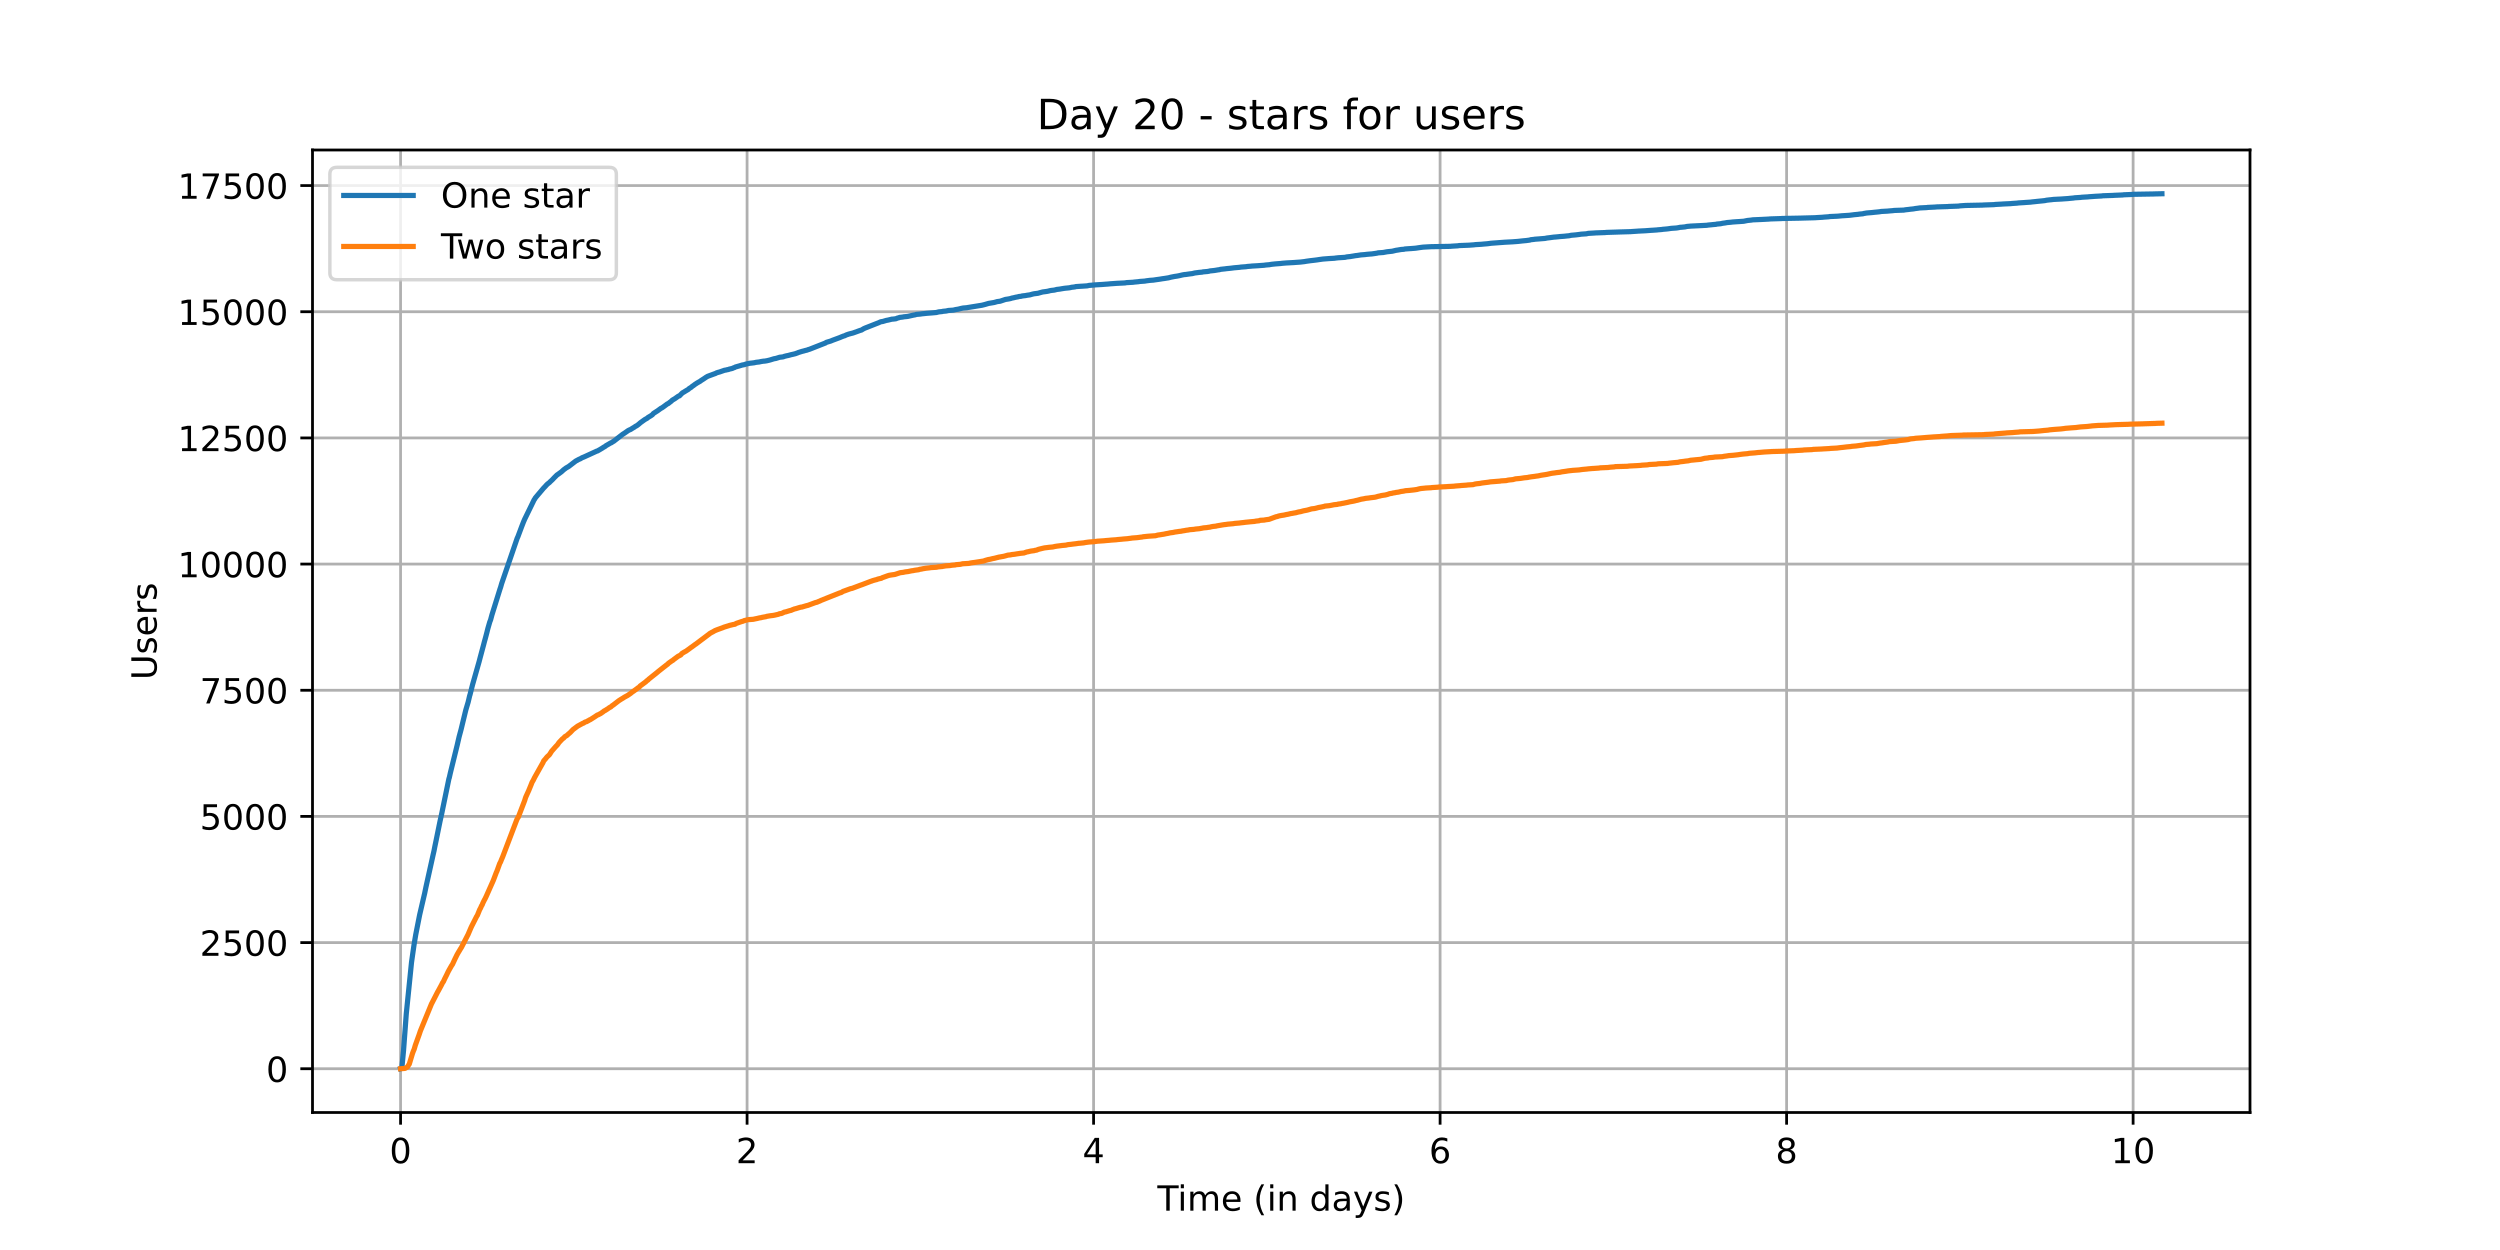 <?xml version="1.0" encoding="utf-8" standalone="no"?>
<!DOCTYPE svg PUBLIC "-//W3C//DTD SVG 1.1//EN"
  "http://www.w3.org/Graphics/SVG/1.1/DTD/svg11.dtd">
<!-- Created with matplotlib (https://matplotlib.org/) -->
<svg height="360pt" version="1.1" viewBox="0 0 720 360" width="720pt" xmlns="http://www.w3.org/2000/svg" xmlns:xlink="http://www.w3.org/1999/xlink">
 <defs>
  <style type="text/css">*{stroke-linecap:butt;stroke-linejoin:round;}</style>
 </defs>
 <g id="figure_1">
  <g id="patch_1">
   <path d="M 0 360 
L 720 360 
L 720 0 
L 0 0 
z
" style="fill:#ffffff;"/>
  </g>
  <g id="axes_1">
   <g id="patch_2">
    <path d="M 90 320.4 
L 648 320.4 
L 648 43.2 
L 90 43.2 
z
" style="fill:#ffffff;"/>
   </g>
   <g id="matplotlib.axis_1">
    <g id="xtick_1">
     <g id="line2d_1">
      <path clip-path="url(#p296a6d5526)" d="M 115.364 320.4 
L 115.364 43.2 
" style="fill:none;stroke:#b0b0b0;stroke-linecap:square;stroke-width:0.8;"/>
     </g>
     <g id="line2d_2">
      <defs>
       <path d="M 0 0 
L 0 3.5 
" id="m3cd5749493" style="stroke:#000000;stroke-width:0.8;"/>
      </defs>
      <g>
       <use style="stroke:#000000;stroke-width:0.8;" x="115.364" xlink:href="#m3cd5749493" y="320.4"/>
      </g>
     </g>
     <g id="text_1">
      <!-- 0 -->
      <g transform="translate(112.182 334.998)scale(0.1 -0.1)">
       <defs>
        <path d="M 31.781 66.406 
Q 24.172 66.406 20.328 58.906 
Q 16.5 51.422 16.5 36.375 
Q 16.5 21.391 20.328 13.891 
Q 24.172 6.391 31.781 6.391 
Q 39.453 6.391 43.281 13.891 
Q 47.125 21.391 47.125 36.375 
Q 47.125 51.422 43.281 58.906 
Q 39.453 66.406 31.781 66.406 
z
M 31.781 74.219 
Q 44.047 74.219 50.516 64.516 
Q 56.984 54.828 56.984 36.375 
Q 56.984 17.969 50.516 8.266 
Q 44.047 -1.422 31.781 -1.422 
Q 19.531 -1.422 13.062 8.266 
Q 6.594 17.969 6.594 36.375 
Q 6.594 54.828 13.062 64.516 
Q 19.531 74.219 31.781 74.219 
z
" id="DejaVuSans-48"/>
       </defs>
       <use xlink:href="#DejaVuSans-48"/>
      </g>
     </g>
    </g>
    <g id="xtick_2">
     <g id="line2d_3">
      <path clip-path="url(#p296a6d5526)" d="M 215.158 320.4 
L 215.158 43.2 
" style="fill:none;stroke:#b0b0b0;stroke-linecap:square;stroke-width:0.8;"/>
     </g>
     <g id="line2d_4">
      <g>
       <use style="stroke:#000000;stroke-width:0.8;" x="215.158" xlink:href="#m3cd5749493" y="320.4"/>
      </g>
     </g>
     <g id="text_2">
      <!-- 2 -->
      <g transform="translate(211.977 334.998)scale(0.1 -0.1)">
       <defs>
        <path d="M 19.188 8.297 
L 53.609 8.297 
L 53.609 0 
L 7.328 0 
L 7.328 8.297 
Q 12.938 14.109 22.625 23.891 
Q 32.328 33.688 34.812 36.531 
Q 39.547 41.844 41.422 45.531 
Q 43.312 49.219 43.312 52.781 
Q 43.312 58.594 39.234 62.25 
Q 35.156 65.922 28.609 65.922 
Q 23.969 65.922 18.812 64.312 
Q 13.672 62.703 7.812 59.422 
L 7.812 69.391 
Q 13.766 71.781 18.938 73 
Q 24.125 74.219 28.422 74.219 
Q 39.75 74.219 46.484 68.547 
Q 53.219 62.891 53.219 53.422 
Q 53.219 48.922 51.531 44.891 
Q 49.859 40.875 45.406 35.406 
Q 44.188 33.984 37.641 27.219 
Q 31.109 20.453 19.188 8.297 
z
" id="DejaVuSans-50"/>
       </defs>
       <use xlink:href="#DejaVuSans-50"/>
      </g>
     </g>
    </g>
    <g id="xtick_3">
     <g id="line2d_5">
      <path clip-path="url(#p296a6d5526)" d="M 314.952 320.4 
L 314.952 43.2 
" style="fill:none;stroke:#b0b0b0;stroke-linecap:square;stroke-width:0.8;"/>
     </g>
     <g id="line2d_6">
      <g>
       <use style="stroke:#000000;stroke-width:0.8;" x="314.952" xlink:href="#m3cd5749493" y="320.4"/>
      </g>
     </g>
     <g id="text_3">
      <!-- 4 -->
      <g transform="translate(311.771 334.998)scale(0.1 -0.1)">
       <defs>
        <path d="M 37.797 64.312 
L 12.891 25.391 
L 37.797 25.391 
z
M 35.203 72.906 
L 47.609 72.906 
L 47.609 25.391 
L 58.016 25.391 
L 58.016 17.188 
L 47.609 17.188 
L 47.609 0 
L 37.797 0 
L 37.797 17.188 
L 4.891 17.188 
L 4.891 26.703 
z
" id="DejaVuSans-52"/>
       </defs>
       <use xlink:href="#DejaVuSans-52"/>
      </g>
     </g>
    </g>
    <g id="xtick_4">
     <g id="line2d_7">
      <path clip-path="url(#p296a6d5526)" d="M 414.747 320.4 
L 414.747 43.2 
" style="fill:none;stroke:#b0b0b0;stroke-linecap:square;stroke-width:0.8;"/>
     </g>
     <g id="line2d_8">
      <g>
       <use style="stroke:#000000;stroke-width:0.8;" x="414.747" xlink:href="#m3cd5749493" y="320.4"/>
      </g>
     </g>
     <g id="text_4">
      <!-- 6 -->
      <g transform="translate(411.566 334.998)scale(0.1 -0.1)">
       <defs>
        <path d="M 33.016 40.375 
Q 26.375 40.375 22.484 35.828 
Q 18.609 31.297 18.609 23.391 
Q 18.609 15.531 22.484 10.953 
Q 26.375 6.391 33.016 6.391 
Q 39.656 6.391 43.531 10.953 
Q 47.406 15.531 47.406 23.391 
Q 47.406 31.297 43.531 35.828 
Q 39.656 40.375 33.016 40.375 
z
M 52.594 71.297 
L 52.594 62.312 
Q 48.875 64.062 45.094 64.984 
Q 41.312 65.922 37.594 65.922 
Q 27.828 65.922 22.672 59.328 
Q 17.531 52.734 16.797 39.406 
Q 19.672 43.656 24.016 45.922 
Q 28.375 48.188 33.594 48.188 
Q 44.578 48.188 50.953 41.516 
Q 57.328 34.859 57.328 23.391 
Q 57.328 12.156 50.688 5.359 
Q 44.047 -1.422 33.016 -1.422 
Q 20.359 -1.422 13.672 8.266 
Q 6.984 17.969 6.984 36.375 
Q 6.984 53.656 15.188 63.938 
Q 23.391 74.219 37.203 74.219 
Q 40.922 74.219 44.703 73.484 
Q 48.484 72.75 52.594 71.297 
z
" id="DejaVuSans-54"/>
       </defs>
       <use xlink:href="#DejaVuSans-54"/>
      </g>
     </g>
    </g>
    <g id="xtick_5">
     <g id="line2d_9">
      <path clip-path="url(#p296a6d5526)" d="M 514.541 320.4 
L 514.541 43.2 
" style="fill:none;stroke:#b0b0b0;stroke-linecap:square;stroke-width:0.8;"/>
     </g>
     <g id="line2d_10">
      <g>
       <use style="stroke:#000000;stroke-width:0.8;" x="514.541" xlink:href="#m3cd5749493" y="320.4"/>
      </g>
     </g>
     <g id="text_5">
      <!-- 8 -->
      <g transform="translate(511.36 334.998)scale(0.1 -0.1)">
       <defs>
        <path d="M 31.781 34.625 
Q 24.75 34.625 20.719 30.859 
Q 16.703 27.094 16.703 20.516 
Q 16.703 13.922 20.719 10.156 
Q 24.75 6.391 31.781 6.391 
Q 38.812 6.391 42.859 10.172 
Q 46.922 13.969 46.922 20.516 
Q 46.922 27.094 42.891 30.859 
Q 38.875 34.625 31.781 34.625 
z
M 21.922 38.812 
Q 15.578 40.375 12.031 44.719 
Q 8.5 49.078 8.5 55.328 
Q 8.5 64.062 14.719 69.141 
Q 20.953 74.219 31.781 74.219 
Q 42.672 74.219 48.875 69.141 
Q 55.078 64.062 55.078 55.328 
Q 55.078 49.078 51.531 44.719 
Q 48 40.375 41.703 38.812 
Q 48.828 37.156 52.797 32.312 
Q 56.781 27.484 56.781 20.516 
Q 56.781 9.906 50.312 4.234 
Q 43.844 -1.422 31.781 -1.422 
Q 19.734 -1.422 13.25 4.234 
Q 6.781 9.906 6.781 20.516 
Q 6.781 27.484 10.781 32.312 
Q 14.797 37.156 21.922 38.812 
z
M 18.312 54.391 
Q 18.312 48.734 21.844 45.562 
Q 25.391 42.391 31.781 42.391 
Q 38.141 42.391 41.719 45.562 
Q 45.312 48.734 45.312 54.391 
Q 45.312 60.062 41.719 63.234 
Q 38.141 66.406 31.781 66.406 
Q 25.391 66.406 21.844 63.234 
Q 18.312 60.062 18.312 54.391 
z
" id="DejaVuSans-56"/>
       </defs>
       <use xlink:href="#DejaVuSans-56"/>
      </g>
     </g>
    </g>
    <g id="xtick_6">
     <g id="line2d_11">
      <path clip-path="url(#p296a6d5526)" d="M 614.336 320.4 
L 614.336 43.2 
" style="fill:none;stroke:#b0b0b0;stroke-linecap:square;stroke-width:0.8;"/>
     </g>
     <g id="line2d_12">
      <g>
       <use style="stroke:#000000;stroke-width:0.8;" x="614.336" xlink:href="#m3cd5749493" y="320.4"/>
      </g>
     </g>
     <g id="text_6">
      <!-- 10 -->
      <g transform="translate(607.973 334.998)scale(0.1 -0.1)">
       <defs>
        <path d="M 12.406 8.297 
L 28.516 8.297 
L 28.516 63.922 
L 10.984 60.406 
L 10.984 69.391 
L 28.422 72.906 
L 38.281 72.906 
L 38.281 8.297 
L 54.391 8.297 
L 54.391 0 
L 12.406 0 
z
" id="DejaVuSans-49"/>
       </defs>
       <use xlink:href="#DejaVuSans-49"/>
       <use x="63.623" xlink:href="#DejaVuSans-48"/>
      </g>
     </g>
    </g>
    <g id="text_7">
     <!-- Time (in days) -->
     <g transform="translate(333.327 348.677)scale(0.1 -0.1)">
      <defs>
       <path d="M -0.297 72.906 
L 61.375 72.906 
L 61.375 64.594 
L 35.5 64.594 
L 35.5 0 
L 25.594 0 
L 25.594 64.594 
L -0.297 64.594 
z
" id="DejaVuSans-84"/>
       <path d="M 9.422 54.688 
L 18.406 54.688 
L 18.406 0 
L 9.422 0 
z
M 9.422 75.984 
L 18.406 75.984 
L 18.406 64.594 
L 9.422 64.594 
z
" id="DejaVuSans-105"/>
       <path d="M 52 44.188 
Q 55.375 50.25 60.062 53.125 
Q 64.75 56 71.094 56 
Q 79.641 56 84.281 50.016 
Q 88.922 44.047 88.922 33.016 
L 88.922 0 
L 79.891 0 
L 79.891 32.719 
Q 79.891 40.578 77.094 44.375 
Q 74.312 48.188 68.609 48.188 
Q 61.625 48.188 57.562 43.547 
Q 53.516 38.922 53.516 30.906 
L 53.516 0 
L 44.484 0 
L 44.484 32.719 
Q 44.484 40.625 41.703 44.406 
Q 38.922 48.188 33.109 48.188 
Q 26.219 48.188 22.156 43.531 
Q 18.109 38.875 18.109 30.906 
L 18.109 0 
L 9.078 0 
L 9.078 54.688 
L 18.109 54.688 
L 18.109 46.188 
Q 21.188 51.219 25.484 53.609 
Q 29.781 56 35.688 56 
Q 41.656 56 45.828 52.969 
Q 50 49.953 52 44.188 
z
" id="DejaVuSans-109"/>
       <path d="M 56.203 29.594 
L 56.203 25.203 
L 14.891 25.203 
Q 15.484 15.922 20.484 11.062 
Q 25.484 6.203 34.422 6.203 
Q 39.594 6.203 44.453 7.469 
Q 49.312 8.734 54.109 11.281 
L 54.109 2.781 
Q 49.266 0.734 44.188 -0.344 
Q 39.109 -1.422 33.891 -1.422 
Q 20.797 -1.422 13.156 6.188 
Q 5.516 13.812 5.516 26.812 
Q 5.516 40.234 12.766 48.109 
Q 20.016 56 32.328 56 
Q 43.359 56 49.781 48.891 
Q 56.203 41.797 56.203 29.594 
z
M 47.219 32.234 
Q 47.125 39.594 43.094 43.984 
Q 39.062 48.391 32.422 48.391 
Q 24.906 48.391 20.391 44.141 
Q 15.875 39.891 15.188 32.172 
z
" id="DejaVuSans-101"/>
       <path id="DejaVuSans-32"/>
       <path d="M 31 75.875 
Q 24.469 64.656 21.281 53.656 
Q 18.109 42.672 18.109 31.391 
Q 18.109 20.125 21.312 9.062 
Q 24.516 -2 31 -13.188 
L 23.188 -13.188 
Q 15.875 -1.703 12.234 9.375 
Q 8.594 20.453 8.594 31.391 
Q 8.594 42.281 12.203 53.312 
Q 15.828 64.359 23.188 75.875 
z
" id="DejaVuSans-40"/>
       <path d="M 54.891 33.016 
L 54.891 0 
L 45.906 0 
L 45.906 32.719 
Q 45.906 40.484 42.875 44.328 
Q 39.844 48.188 33.797 48.188 
Q 26.516 48.188 22.312 43.547 
Q 18.109 38.922 18.109 30.906 
L 18.109 0 
L 9.078 0 
L 9.078 54.688 
L 18.109 54.688 
L 18.109 46.188 
Q 21.344 51.125 25.703 53.562 
Q 30.078 56 35.797 56 
Q 45.219 56 50.047 50.172 
Q 54.891 44.344 54.891 33.016 
z
" id="DejaVuSans-110"/>
       <path d="M 45.406 46.391 
L 45.406 75.984 
L 54.391 75.984 
L 54.391 0 
L 45.406 0 
L 45.406 8.203 
Q 42.578 3.328 38.25 0.953 
Q 33.938 -1.422 27.875 -1.422 
Q 17.969 -1.422 11.734 6.484 
Q 5.516 14.406 5.516 27.297 
Q 5.516 40.188 11.734 48.094 
Q 17.969 56 27.875 56 
Q 33.938 56 38.25 53.625 
Q 42.578 51.266 45.406 46.391 
z
M 14.797 27.297 
Q 14.797 17.391 18.875 11.75 
Q 22.953 6.109 30.078 6.109 
Q 37.203 6.109 41.297 11.75 
Q 45.406 17.391 45.406 27.297 
Q 45.406 37.203 41.297 42.844 
Q 37.203 48.484 30.078 48.484 
Q 22.953 48.484 18.875 42.844 
Q 14.797 37.203 14.797 27.297 
z
" id="DejaVuSans-100"/>
       <path d="M 34.281 27.484 
Q 23.391 27.484 19.188 25 
Q 14.984 22.516 14.984 16.5 
Q 14.984 11.719 18.141 8.906 
Q 21.297 6.109 26.703 6.109 
Q 34.188 6.109 38.703 11.406 
Q 43.219 16.703 43.219 25.484 
L 43.219 27.484 
z
M 52.203 31.203 
L 52.203 0 
L 43.219 0 
L 43.219 8.297 
Q 40.141 3.328 35.547 0.953 
Q 30.953 -1.422 24.312 -1.422 
Q 15.922 -1.422 10.953 3.297 
Q 6 8.016 6 15.922 
Q 6 25.141 12.172 29.828 
Q 18.359 34.516 30.609 34.516 
L 43.219 34.516 
L 43.219 35.406 
Q 43.219 41.609 39.141 45 
Q 35.062 48.391 27.688 48.391 
Q 23 48.391 18.547 47.266 
Q 14.109 46.141 10.016 43.891 
L 10.016 52.203 
Q 14.938 54.109 19.578 55.047 
Q 24.219 56 28.609 56 
Q 40.484 56 46.344 49.844 
Q 52.203 43.703 52.203 31.203 
z
" id="DejaVuSans-97"/>
       <path d="M 32.172 -5.078 
Q 28.375 -14.844 24.75 -17.812 
Q 21.141 -20.797 15.094 -20.797 
L 7.906 -20.797 
L 7.906 -13.281 
L 13.188 -13.281 
Q 16.891 -13.281 18.938 -11.516 
Q 21 -9.766 23.484 -3.219 
L 25.094 0.875 
L 2.984 54.688 
L 12.5 54.688 
L 29.594 11.922 
L 46.688 54.688 
L 56.203 54.688 
z
" id="DejaVuSans-121"/>
       <path d="M 44.281 53.078 
L 44.281 44.578 
Q 40.484 46.531 36.375 47.5 
Q 32.281 48.484 27.875 48.484 
Q 21.188 48.484 17.844 46.438 
Q 14.5 44.391 14.5 40.281 
Q 14.5 37.156 16.891 35.375 
Q 19.281 33.594 26.516 31.984 
L 29.594 31.297 
Q 39.156 29.25 43.188 25.516 
Q 47.219 21.781 47.219 15.094 
Q 47.219 7.469 41.188 3.016 
Q 35.156 -1.422 24.609 -1.422 
Q 20.219 -1.422 15.453 -0.562 
Q 10.688 0.297 5.422 2 
L 5.422 11.281 
Q 10.406 8.688 15.234 7.391 
Q 20.062 6.109 24.812 6.109 
Q 31.156 6.109 34.562 8.281 
Q 37.984 10.453 37.984 14.406 
Q 37.984 18.062 35.516 20.016 
Q 33.062 21.969 24.703 23.781 
L 21.578 24.516 
Q 13.234 26.266 9.516 29.906 
Q 5.812 33.547 5.812 39.891 
Q 5.812 47.609 11.281 51.797 
Q 16.75 56 26.812 56 
Q 31.781 56 36.172 55.266 
Q 40.578 54.547 44.281 53.078 
z
" id="DejaVuSans-115"/>
       <path d="M 8.016 75.875 
L 15.828 75.875 
Q 23.141 64.359 26.781 53.312 
Q 30.422 42.281 30.422 31.391 
Q 30.422 20.453 26.781 9.375 
Q 23.141 -1.703 15.828 -13.188 
L 8.016 -13.188 
Q 14.5 -2 17.703 9.062 
Q 20.906 20.125 20.906 31.391 
Q 20.906 42.672 17.703 53.656 
Q 14.5 64.656 8.016 75.875 
z
" id="DejaVuSans-41"/>
      </defs>
      <use xlink:href="#DejaVuSans-84"/>
      <use x="57.959" xlink:href="#DejaVuSans-105"/>
      <use x="85.742" xlink:href="#DejaVuSans-109"/>
      <use x="183.154" xlink:href="#DejaVuSans-101"/>
      <use x="244.678" xlink:href="#DejaVuSans-32"/>
      <use x="276.465" xlink:href="#DejaVuSans-40"/>
      <use x="315.479" xlink:href="#DejaVuSans-105"/>
      <use x="343.262" xlink:href="#DejaVuSans-110"/>
      <use x="406.641" xlink:href="#DejaVuSans-32"/>
      <use x="438.428" xlink:href="#DejaVuSans-100"/>
      <use x="501.904" xlink:href="#DejaVuSans-97"/>
      <use x="563.184" xlink:href="#DejaVuSans-121"/>
      <use x="622.363" xlink:href="#DejaVuSans-115"/>
      <use x="674.463" xlink:href="#DejaVuSans-41"/>
     </g>
    </g>
   </g>
   <g id="matplotlib.axis_2">
    <g id="ytick_1">
     <g id="line2d_13">
      <path clip-path="url(#p296a6d5526)" d="M 90 307.8 
L 648 307.8 
" style="fill:none;stroke:#b0b0b0;stroke-linecap:square;stroke-width:0.8;"/>
     </g>
     <g id="line2d_14">
      <defs>
       <path d="M 0 0 
L -3.5 0 
" id="mabf9382754" style="stroke:#000000;stroke-width:0.8;"/>
      </defs>
      <g>
       <use style="stroke:#000000;stroke-width:0.8;" x="90" xlink:href="#mabf9382754" y="307.8"/>
      </g>
     </g>
     <g id="text_8">
      <!-- 0 -->
      <g transform="translate(76.638 311.599)scale(0.1 -0.1)">
       <use xlink:href="#DejaVuSans-48"/>
      </g>
     </g>
    </g>
    <g id="ytick_2">
     <g id="line2d_15">
      <path clip-path="url(#p296a6d5526)" d="M 90 271.464 
L 648 271.464 
" style="fill:none;stroke:#b0b0b0;stroke-linecap:square;stroke-width:0.8;"/>
     </g>
     <g id="line2d_16">
      <g>
       <use style="stroke:#000000;stroke-width:0.8;" x="90" xlink:href="#mabf9382754" y="271.464"/>
      </g>
     </g>
     <g id="text_9">
      <!-- 2500 -->
      <g transform="translate(57.55 275.263)scale(0.1 -0.1)">
       <defs>
        <path d="M 10.797 72.906 
L 49.516 72.906 
L 49.516 64.594 
L 19.828 64.594 
L 19.828 46.734 
Q 21.969 47.469 24.109 47.828 
Q 26.266 48.188 28.422 48.188 
Q 40.625 48.188 47.75 41.5 
Q 54.891 34.812 54.891 23.391 
Q 54.891 11.625 47.562 5.094 
Q 40.234 -1.422 26.906 -1.422 
Q 22.312 -1.422 17.547 -0.641 
Q 12.797 0.141 7.719 1.703 
L 7.719 11.625 
Q 12.109 9.234 16.797 8.062 
Q 21.484 6.891 26.703 6.891 
Q 35.156 6.891 40.078 11.328 
Q 45.016 15.766 45.016 23.391 
Q 45.016 31 40.078 35.438 
Q 35.156 39.891 26.703 39.891 
Q 22.75 39.891 18.812 39.016 
Q 14.891 38.141 10.797 36.281 
z
" id="DejaVuSans-53"/>
       </defs>
       <use xlink:href="#DejaVuSans-50"/>
       <use x="63.623" xlink:href="#DejaVuSans-53"/>
       <use x="127.246" xlink:href="#DejaVuSans-48"/>
       <use x="190.869" xlink:href="#DejaVuSans-48"/>
      </g>
     </g>
    </g>
    <g id="ytick_3">
     <g id="line2d_17">
      <path clip-path="url(#p296a6d5526)" d="M 90 235.127 
L 648 235.127 
" style="fill:none;stroke:#b0b0b0;stroke-linecap:square;stroke-width:0.8;"/>
     </g>
     <g id="line2d_18">
      <g>
       <use style="stroke:#000000;stroke-width:0.8;" x="90" xlink:href="#mabf9382754" y="235.127"/>
      </g>
     </g>
     <g id="text_10">
      <!-- 5000 -->
      <g transform="translate(57.55 238.926)scale(0.1 -0.1)">
       <use xlink:href="#DejaVuSans-53"/>
       <use x="63.623" xlink:href="#DejaVuSans-48"/>
       <use x="127.246" xlink:href="#DejaVuSans-48"/>
       <use x="190.869" xlink:href="#DejaVuSans-48"/>
      </g>
     </g>
    </g>
    <g id="ytick_4">
     <g id="line2d_19">
      <path clip-path="url(#p296a6d5526)" d="M 90 198.791 
L 648 198.791 
" style="fill:none;stroke:#b0b0b0;stroke-linecap:square;stroke-width:0.8;"/>
     </g>
     <g id="line2d_20">
      <g>
       <use style="stroke:#000000;stroke-width:0.8;" x="90" xlink:href="#mabf9382754" y="198.791"/>
      </g>
     </g>
     <g id="text_11">
      <!-- 7500 -->
      <g transform="translate(57.55 202.59)scale(0.1 -0.1)">
       <defs>
        <path d="M 8.203 72.906 
L 55.078 72.906 
L 55.078 68.703 
L 28.609 0 
L 18.312 0 
L 43.219 64.594 
L 8.203 64.594 
z
" id="DejaVuSans-55"/>
       </defs>
       <use xlink:href="#DejaVuSans-55"/>
       <use x="63.623" xlink:href="#DejaVuSans-53"/>
       <use x="127.246" xlink:href="#DejaVuSans-48"/>
       <use x="190.869" xlink:href="#DejaVuSans-48"/>
      </g>
     </g>
    </g>
    <g id="ytick_5">
     <g id="line2d_21">
      <path clip-path="url(#p296a6d5526)" d="M 90 162.455 
L 648 162.455 
" style="fill:none;stroke:#b0b0b0;stroke-linecap:square;stroke-width:0.8;"/>
     </g>
     <g id="line2d_22">
      <g>
       <use style="stroke:#000000;stroke-width:0.8;" x="90" xlink:href="#mabf9382754" y="162.455"/>
      </g>
     </g>
     <g id="text_12">
      <!-- 10000 -->
      <g transform="translate(51.188 166.254)scale(0.1 -0.1)">
       <use xlink:href="#DejaVuSans-49"/>
       <use x="63.623" xlink:href="#DejaVuSans-48"/>
       <use x="127.246" xlink:href="#DejaVuSans-48"/>
       <use x="190.869" xlink:href="#DejaVuSans-48"/>
       <use x="254.492" xlink:href="#DejaVuSans-48"/>
      </g>
     </g>
    </g>
    <g id="ytick_6">
     <g id="line2d_23">
      <path clip-path="url(#p296a6d5526)" d="M 90 126.118 
L 648 126.118 
" style="fill:none;stroke:#b0b0b0;stroke-linecap:square;stroke-width:0.8;"/>
     </g>
     <g id="line2d_24">
      <g>
       <use style="stroke:#000000;stroke-width:0.8;" x="90" xlink:href="#mabf9382754" y="126.118"/>
      </g>
     </g>
     <g id="text_13">
      <!-- 12500 -->
      <g transform="translate(51.188 129.917)scale(0.1 -0.1)">
       <use xlink:href="#DejaVuSans-49"/>
       <use x="63.623" xlink:href="#DejaVuSans-50"/>
       <use x="127.246" xlink:href="#DejaVuSans-53"/>
       <use x="190.869" xlink:href="#DejaVuSans-48"/>
       <use x="254.492" xlink:href="#DejaVuSans-48"/>
      </g>
     </g>
    </g>
    <g id="ytick_7">
     <g id="line2d_25">
      <path clip-path="url(#p296a6d5526)" d="M 90 89.782 
L 648 89.782 
" style="fill:none;stroke:#b0b0b0;stroke-linecap:square;stroke-width:0.8;"/>
     </g>
     <g id="line2d_26">
      <g>
       <use style="stroke:#000000;stroke-width:0.8;" x="90" xlink:href="#mabf9382754" y="89.782"/>
      </g>
     </g>
     <g id="text_14">
      <!-- 15000 -->
      <g transform="translate(51.188 93.581)scale(0.1 -0.1)">
       <use xlink:href="#DejaVuSans-49"/>
       <use x="63.623" xlink:href="#DejaVuSans-53"/>
       <use x="127.246" xlink:href="#DejaVuSans-48"/>
       <use x="190.869" xlink:href="#DejaVuSans-48"/>
       <use x="254.492" xlink:href="#DejaVuSans-48"/>
      </g>
     </g>
    </g>
    <g id="ytick_8">
     <g id="line2d_27">
      <path clip-path="url(#p296a6d5526)" d="M 90 53.445 
L 648 53.445 
" style="fill:none;stroke:#b0b0b0;stroke-linecap:square;stroke-width:0.8;"/>
     </g>
     <g id="line2d_28">
      <g>
       <use style="stroke:#000000;stroke-width:0.8;" x="90" xlink:href="#mabf9382754" y="53.445"/>
      </g>
     </g>
     <g id="text_15">
      <!-- 17500 -->
      <g transform="translate(51.188 57.245)scale(0.1 -0.1)">
       <use xlink:href="#DejaVuSans-49"/>
       <use x="63.623" xlink:href="#DejaVuSans-55"/>
       <use x="127.246" xlink:href="#DejaVuSans-53"/>
       <use x="190.869" xlink:href="#DejaVuSans-48"/>
       <use x="254.492" xlink:href="#DejaVuSans-48"/>
      </g>
     </g>
    </g>
    <g id="text_16">
     <!-- Users -->
     <g transform="translate(45.108 195.801)rotate(-90)scale(0.1 -0.1)">
      <defs>
       <path d="M 8.688 72.906 
L 18.609 72.906 
L 18.609 28.609 
Q 18.609 16.891 22.844 11.734 
Q 27.094 6.594 36.625 6.594 
Q 46.094 6.594 50.344 11.734 
Q 54.594 16.891 54.594 28.609 
L 54.594 72.906 
L 64.5 72.906 
L 64.5 27.391 
Q 64.5 13.141 57.438 5.859 
Q 50.391 -1.422 36.625 -1.422 
Q 22.797 -1.422 15.734 5.859 
Q 8.688 13.141 8.688 27.391 
z
" id="DejaVuSans-85"/>
       <path d="M 41.109 46.297 
Q 39.594 47.172 37.812 47.578 
Q 36.031 48 33.891 48 
Q 26.266 48 22.188 43.047 
Q 18.109 38.094 18.109 28.812 
L 18.109 0 
L 9.078 0 
L 9.078 54.688 
L 18.109 54.688 
L 18.109 46.188 
Q 20.953 51.172 25.484 53.578 
Q 30.031 56 36.531 56 
Q 37.453 56 38.578 55.875 
Q 39.703 55.766 41.062 55.516 
z
" id="DejaVuSans-114"/>
      </defs>
      <use xlink:href="#DejaVuSans-85"/>
      <use x="73.193" xlink:href="#DejaVuSans-115"/>
      <use x="125.293" xlink:href="#DejaVuSans-101"/>
      <use x="186.816" xlink:href="#DejaVuSans-114"/>
      <use x="227.93" xlink:href="#DejaVuSans-115"/>
     </g>
    </g>
   </g>
   <g id="line2d_29">
    <path clip-path="url(#p296a6d5526)" d="M 115.364 307.8 
L 115.568 307.742 
L 115.774 307.175 
L 116.221 302.495 
L 117.01 291.957 
L 118.521 277.118 
L 118.899 274.472 
L 119.242 272.103 
L 119.723 269.225 
L 120.856 263.484 
L 121.577 260.374 
L 122.298 257.292 
L 122.676 255.461 
L 124.668 246.479 
L 125.011 244.967 
L 125.217 243.892 
L 125.629 241.915 
L 126.728 236.523 
L 127.243 234.183 
L 129.304 224.197 
L 129.372 224.066 
L 129.716 222.54 
L 131.673 214.59 
L 132.222 212.206 
L 132.806 210.026 
L 133.287 208.035 
L 134.146 204.503 
L 134.832 202.192 
L 135.279 200.302 
L 135.347 200.128 
L 136.103 197.163 
L 137.991 190.521 
L 138.266 189.46 
L 139.262 185.753 
L 139.537 184.692 
L 139.743 183.966 
L 140.017 182.934 
L 140.223 182.149 
L 140.498 181.044 
L 141.047 179.14 
L 141.288 178.53 
L 141.666 177.12 
L 144.001 169.62 
L 144.173 169.126 
L 144.482 168.05 
L 148.947 155.013 
L 149.153 154.577 
L 150.252 151.641 
L 150.767 150.318 
L 151.111 149.519 
L 153.823 143.952 
L 153.995 143.719 
L 154.201 143.356 
L 156.536 140.595 
L 156.708 140.42 
L 157.017 140.1 
L 157.429 139.635 
L 157.703 139.374 
L 158.047 139.112 
L 158.253 138.952 
L 158.494 138.691 
L 158.596 138.603 
L 159.077 138.153 
L 159.249 137.978 
L 159.558 137.644 
L 160.417 136.787 
L 160.588 136.685 
L 161.55 135.987 
L 161.687 135.885 
L 161.893 135.696 
L 162.339 135.289 
L 162.717 135.013 
L 163.026 134.781 
L 163.781 134.345 
L 165.807 132.79 
L 166.804 132.252 
L 167.044 132.179 
L 167.559 131.874 
L 167.731 131.787 
L 168.006 131.685 
L 168.212 131.598 
L 171.611 130.042 
L 171.817 129.941 
L 172.126 129.854 
L 172.401 129.679 
L 172.573 129.592 
L 173.087 129.287 
L 173.568 128.996 
L 173.74 128.865 
L 174.289 128.56 
L 174.495 128.371 
L 175.251 127.935 
L 175.835 127.586 
L 176.006 127.543 
L 176.558 127.179 
L 176.764 127.077 
L 177.073 126.83 
L 179.34 125.072 
L 179.89 124.723 
L 180.817 124.069 
L 180.954 123.982 
L 181.332 123.793 
L 181.607 123.691 
L 182.121 123.357 
L 182.671 123.037 
L 183.049 122.761 
L 183.254 122.673 
L 183.392 122.586 
L 183.563 122.47 
L 183.701 122.368 
L 184.079 122.063 
L 184.319 121.845 
L 184.559 121.656 
L 185.692 120.842 
L 186.413 120.435 
L 186.62 120.232 
L 187.238 119.868 
L 187.478 119.723 
L 187.615 119.621 
L 187.89 119.432 
L 188.164 119.098 
L 188.371 118.953 
L 188.508 118.865 
L 189.161 118.444 
L 189.332 118.342 
L 190.362 117.586 
L 190.603 117.485 
L 191.049 117.179 
L 192.217 116.307 
L 192.422 116.249 
L 192.629 116.089 
L 192.869 115.886 
L 193.041 115.77 
L 193.35 115.522 
L 193.625 115.246 
L 194.346 114.825 
L 195.308 114.142 
L 195.48 114.054 
L 195.686 114.011 
L 195.823 113.866 
L 195.995 113.691 
L 196.545 113.139 
L 196.751 113.037 
L 197.197 112.775 
L 197.335 112.674 
L 197.953 112.31 
L 198.125 112.209 
L 198.262 112.121 
L 198.469 111.903 
L 199.087 111.525 
L 199.362 111.264 
L 199.774 111.002 
L 200.014 110.799 
L 200.805 110.275 
L 201.629 109.81 
L 201.973 109.549 
L 202.557 109.185 
L 203.415 108.604 
L 203.553 108.531 
L 203.794 108.386 
L 205.717 107.674 
L 205.992 107.587 
L 206.369 107.383 
L 206.644 107.296 
L 206.816 107.238 
L 207.228 107.136 
L 208.637 106.642 
L 209.152 106.555 
L 209.393 106.482 
L 209.839 106.409 
L 209.977 106.322 
L 210.56 106.191 
L 210.904 106.104 
L 211.247 105.944 
L 211.556 105.842 
L 211.796 105.697 
L 212.174 105.595 
L 212.414 105.523 
L 212.792 105.421 
L 213.754 105.13 
L 214.337 105.029 
L 214.612 104.927 
L 214.955 104.825 
L 215.505 104.709 
L 216.02 104.607 
L 216.363 104.578 
L 217.187 104.476 
L 217.771 104.345 
L 218.664 104.244 
L 219.248 104.113 
L 219.935 104.011 
L 220.244 103.997 
L 220.862 103.895 
L 221.48 103.749 
L 221.858 103.648 
L 222.888 103.328 
L 223.471 103.226 
L 224.536 102.892 
L 225.429 102.79 
L 225.635 102.747 
L 225.841 102.645 
L 226.528 102.47 
L 227.043 102.369 
L 227.832 102.151 
L 228.313 102.049 
L 228.965 101.889 
L 229.24 101.802 
L 229.412 101.729 
L 229.687 101.642 
L 229.893 101.54 
L 230.957 101.206 
L 231.3 101.119 
L 231.54 101.061 
L 231.815 100.973 
L 231.987 100.93 
L 232.433 100.828 
L 232.742 100.697 
L 233.12 100.595 
L 237.447 98.895 
L 237.722 98.793 
L 237.962 98.604 
L 238.889 98.328 
L 239.233 98.226 
L 239.542 98.096 
L 239.783 97.994 
L 241.706 97.282 
L 241.946 97.194 
L 242.324 97.02 
L 242.565 96.933 
L 242.874 96.802 
L 243.251 96.7 
L 243.629 96.511 
L 243.869 96.41 
L 244.11 96.337 
L 244.385 96.235 
L 245.14 96.032 
L 245.518 95.944 
L 245.793 95.857 
L 247.717 95.16 
L 248.095 95.058 
L 248.747 94.665 
L 249.125 94.491 
L 252.595 93.125 
L 252.87 93.023 
L 253.179 92.892 
L 253.385 92.79 
L 253.66 92.674 
L 254.278 92.572 
L 255.24 92.282 
L 255.789 92.18 
L 256.442 92.02 
L 256.854 91.918 
L 257.163 91.904 
L 258.022 91.802 
L 258.399 91.628 
L 258.812 91.526 
L 259.121 91.41 
L 260.014 91.308 
L 260.22 91.25 
L 261.25 91.148 
L 261.456 91.119 
L 262.04 90.988 
L 262.486 90.886 
L 263.07 90.756 
L 263.585 90.668 
L 263.894 90.552 
L 265.062 90.45 
L 265.508 90.378 
L 266.504 90.276 
L 266.881 90.232 
L 268.221 90.131 
L 268.564 90.102 
L 269.663 90 
L 270.35 89.825 
L 271.346 89.724 
L 271.517 89.665 
L 272.513 89.564 
L 273.131 89.418 
L 274.573 89.317 
L 275.226 89.157 
L 275.878 89.055 
L 276.084 89.011 
L 276.771 88.837 
L 277.252 88.735 
L 277.423 88.706 
L 278.488 88.619 
L 278.583 88.59 
L 282.534 87.95 
L 282.74 87.921 
L 283.393 87.761 
L 283.771 87.66 
L 284.698 87.384 
L 285.316 87.282 
L 285.762 87.209 
L 286.346 87.107 
L 287.204 86.86 
L 287.994 86.759 
L 288.234 86.686 
L 289.573 86.235 
L 290.26 86.134 
L 290.741 86.046 
L 291.118 85.959 
L 291.393 85.857 
L 291.908 85.756 
L 292.561 85.596 
L 293.144 85.494 
L 293.419 85.407 
L 294.141 85.32 
L 294.381 85.232 
L 295.308 85.131 
L 295.823 85.029 
L 296.579 84.927 
L 297.404 84.695 
L 297.885 84.593 
L 298.262 84.549 
L 298.95 84.462 
L 299.19 84.389 
L 299.533 84.288 
L 300.289 84.084 
L 301.079 83.982 
L 301.492 83.924 
L 302.007 83.823 
L 302.282 83.735 
L 302.763 83.648 
L 303.656 83.546 
L 304.378 83.358 
L 305.236 83.256 
L 305.717 83.169 
L 306.336 83.067 
L 306.748 83.009 
L 307.813 82.907 
L 308.26 82.834 
L 308.637 82.733 
L 308.981 82.703 
L 309.634 82.616 
L 309.805 82.544 
L 311.282 82.442 
L 311.591 82.427 
L 313.102 82.326 
L 313.686 82.195 
L 314.991 82.093 
L 315.369 82.049 
L 317.051 81.948 
L 317.361 81.933 
L 318.631 81.831 
L 318.94 81.817 
L 319.971 81.715 
L 320.279 81.701 
L 321.653 81.599 
L 321.962 81.584 
L 323.988 81.483 
L 324.468 81.395 
L 326.289 81.294 
L 326.7 81.235 
L 327.799 81.134 
L 328.246 81.061 
L 329.688 80.959 
L 330.169 80.872 
L 330.855 80.785 
L 331.027 80.756 
L 332.195 80.669 
L 332.366 80.64 
L 333.053 80.538 
L 333.465 80.48 
L 334.186 80.378 
L 334.667 80.291 
L 335.422 80.189 
L 335.869 80.116 
L 336.521 80.015 
L 337.242 79.826 
L 337.757 79.724 
L 338.272 79.622 
L 338.994 79.52 
L 339.508 79.419 
L 339.955 79.317 
L 340.573 79.172 
L 341.157 79.07 
L 341.466 79.055 
L 342.153 78.954 
L 342.565 78.895 
L 343.389 78.794 
L 344.076 78.619 
L 344.867 78.517 
L 345.278 78.459 
L 346.24 78.372 
L 346.481 78.299 
L 347.683 78.198 
L 348.13 78.125 
L 348.507 78.023 
L 348.851 77.994 
L 349.778 77.893 
L 350.225 77.82 
L 350.809 77.718 
L 351.187 77.674 
L 351.496 77.573 
L 351.874 77.529 
L 352.836 77.427 
L 353.248 77.369 
L 354.278 77.268 
L 354.656 77.224 
L 355.446 77.122 
L 355.79 77.093 
L 356.957 76.991 
L 357.404 76.919 
L 358.812 76.817 
L 359.259 76.744 
L 360.324 76.657 
L 360.495 76.628 
L 362.281 76.526 
L 362.624 76.497 
L 364.066 76.395 
L 364.512 76.323 
L 365.577 76.236 
L 365.783 76.192 
L 366.229 76.119 
L 367.157 76.018 
L 367.5 75.988 
L 368.839 75.887 
L 369.252 75.829 
L 370.487 75.727 
L 370.796 75.712 
L 372.651 75.611 
L 372.995 75.582 
L 374.471 75.48 
L 374.849 75.436 
L 375.708 75.334 
L 376.189 75.247 
L 376.91 75.145 
L 377.322 75.087 
L 378.215 74.986 
L 378.593 74.942 
L 379.382 74.84 
L 379.829 74.768 
L 380.55 74.666 
L 380.962 74.608 
L 382.267 74.506 
L 382.61 74.477 
L 384.362 74.375 
L 384.567 74.332 
L 385.461 74.23 
L 385.77 74.215 
L 387.348 74.114 
L 387.932 73.983 
L 388.928 73.881 
L 389.134 73.837 
L 389.684 73.75 
L 389.855 73.721 
L 390.439 73.619 
L 390.782 73.59 
L 391.435 73.489 
L 391.881 73.416 
L 393.152 73.314 
L 393.564 73.256 
L 394.697 73.154 
L 395.007 73.14 
L 395.728 73.038 
L 396.14 72.98 
L 396.656 72.893 
L 396.897 72.82 
L 398.374 72.718 
L 398.889 72.616 
L 399.438 72.515 
L 399.816 72.471 
L 400.812 72.369 
L 401.018 72.34 
L 401.671 72.18 
L 402.117 72.079 
L 402.53 72.021 
L 403.113 71.919 
L 403.56 71.846 
L 404.385 71.788 
L 404.523 71.715 
L 405.896 71.614 
L 406.205 71.599 
L 407.51 71.497 
L 407.888 71.454 
L 408.54 71.352 
L 408.952 71.294 
L 409.708 71.192 
L 410.051 71.163 
L 411.906 71.061 
L 412.215 71.047 
L 417.708 70.945 
L 418.086 70.901 
L 419.803 70.8 
L 420.249 70.727 
L 422.825 70.625 
L 423.134 70.611 
L 424.507 70.509 
L 424.92 70.451 
L 426.705 70.349 
L 427.083 70.305 
L 428.285 70.204 
L 428.663 70.16 
L 429.419 70.058 
L 429.762 70.029 
L 431.17 69.928 
L 431.513 69.899 
L 432.921 69.797 
L 433.264 69.768 
L 435.187 69.666 
L 435.496 69.651 
L 436.87 69.55 
L 437.213 69.521 
L 438.141 69.419 
L 438.519 69.375 
L 439.618 69.274 
L 439.824 69.244 
L 440.58 69.143 
L 440.854 69.041 
L 441.816 68.939 
L 442.022 68.896 
L 443.396 68.794 
L 443.739 68.765 
L 444.976 68.663 
L 445.525 68.547 
L 446.384 68.445 
L 446.796 68.387 
L 447.551 68.285 
L 447.86 68.271 
L 448.925 68.169 
L 449.131 68.14 
L 450.504 68.038 
L 450.882 67.994 
L 451.912 67.893 
L 452.496 67.762 
L 453.698 67.66 
L 454.076 67.617 
L 454.9 67.515 
L 455.346 67.442 
L 456.857 67.34 
L 457.441 67.21 
L 459.158 67.108 
L 459.501 67.079 
L 462.283 66.977 
L 462.66 66.933 
L 465.82 66.832 
L 466.129 66.817 
L 469.632 66.715 
L 469.975 66.686 
L 471.487 66.585 
L 471.83 66.556 
L 473.924 66.454 
L 474.268 66.425 
L 475.676 66.323 
L 475.985 66.308 
L 477.256 66.221 
L 477.427 66.192 
L 478.63 66.09 
L 478.836 66.047 
L 480.004 65.945 
L 480.381 65.902 
L 481.068 65.8 
L 481.446 65.756 
L 482.751 65.669 
L 482.957 65.64 
L 483.404 65.567 
L 483.885 65.465 
L 484.194 65.451 
L 485.258 65.349 
L 485.842 65.218 
L 486.941 65.117 
L 487.25 65.102 
L 489.31 65 
L 489.619 64.986 
L 491.542 64.884 
L 491.989 64.811 
L 492.985 64.724 
L 493.157 64.695 
L 494.187 64.608 
L 494.427 64.535 
L 495.526 64.434 
L 496.11 64.303 
L 496.865 64.201 
L 497.381 64.099 
L 498.548 63.997 
L 498.961 63.939 
L 500.403 63.838 
L 500.712 63.823 
L 502.188 63.721 
L 502.738 63.605 
L 503.185 63.518 
L 503.356 63.489 
L 504.352 63.387 
L 504.799 63.314 
L 507.134 63.213 
L 507.443 63.198 
L 509.401 63.096 
L 509.779 63.053 
L 512.938 62.951 
L 513.281 62.922 
L 518.639 62.82 
L 518.948 62.806 
L 522.76 62.704 
L 523.104 62.675 
L 524.889 62.573 
L 525.267 62.529 
L 526.71 62.428 
L 526.915 62.37 
L 529.148 62.268 
L 529.491 62.239 
L 530.521 62.137 
L 530.83 62.123 
L 532.411 62.021 
L 532.754 61.992 
L 533.578 61.89 
L 533.99 61.832 
L 535.089 61.73 
L 535.536 61.657 
L 536.497 61.57 
L 536.772 61.483 
L 537.321 61.396 
L 537.493 61.352 
L 538.729 61.25 
L 539.073 61.221 
L 540.001 61.12 
L 540.344 61.091 
L 541.306 60.989 
L 541.787 60.902 
L 543.676 60.8 
L 543.883 60.771 
L 545.12 60.669 
L 545.531 60.611 
L 548.281 60.509 
L 548.762 60.422 
L 549.689 60.32 
L 550.102 60.262 
L 551.097 60.16 
L 551.613 60.059 
L 552.437 59.957 
L 552.884 59.884 
L 554.945 59.782 
L 555.151 59.739 
L 557.314 59.637 
L 557.692 59.594 
L 560.989 59.492 
L 561.161 59.463 
L 564.011 59.361 
L 564.457 59.288 
L 565.9 59.187 
L 566.209 59.172 
L 570.948 59.07 
L 571.291 59.041 
L 574.245 58.939 
L 574.656 58.881 
L 576.511 58.78 
L 576.855 58.751 
L 579.053 58.649 
L 579.431 58.605 
L 580.908 58.503 
L 581.319 58.445 
L 582.933 58.344 
L 583.277 58.314 
L 584.822 58.213 
L 585.234 58.155 
L 586.23 58.053 
L 586.608 58.009 
L 587.604 57.908 
L 587.947 57.878 
L 588.874 57.777 
L 589.424 57.66 
L 590.282 57.559 
L 590.626 57.53 
L 591.484 57.428 
L 591.794 57.413 
L 593.82 57.312 
L 594.164 57.283 
L 595.64 57.181 
L 596.018 57.137 
L 597.118 57.035 
L 597.565 56.963 
L 599.179 56.861 
L 599.592 56.803 
L 601.378 56.701 
L 601.55 56.672 
L 602.992 56.57 
L 603.336 56.541 
L 605.225 56.44 
L 605.637 56.381 
L 608.557 56.28 
L 608.9 56.251 
L 611.373 56.149 
L 611.544 56.105 
L 614.085 56.003 
L 614.463 55.96 
L 620.404 55.858 
L 620.713 55.844 
L 622.636 55.8 
L 622.636 55.8 
" style="fill:none;stroke:#1f77b4;stroke-linecap:square;stroke-width:1.5;"/>
   </g>
   <g id="line2d_30">
    <path clip-path="url(#p296a6d5526)" d="M 115.364 307.8 
L 116.632 307.698 
L 117.388 307.262 
L 117.491 307.044 
L 117.8 306.535 
L 117.869 306.477 
L 118.796 303.396 
L 119.036 302.742 
L 119.276 302.19 
L 119.62 301.012 
L 120.719 297.96 
L 121.062 296.928 
L 124.29 289.065 
L 124.358 288.963 
L 126.041 285.678 
L 126.213 285.402 
L 127.174 283.615 
L 127.449 283.048 
L 127.69 282.728 
L 127.998 282.045 
L 128.067 281.899 
L 128.616 280.809 
L 129.063 279.865 
L 129.372 279.298 
L 130.059 278.091 
L 130.3 277.757 
L 131.021 276.202 
L 131.604 275.01 
L 131.982 274.341 
L 132.326 273.775 
L 132.635 273.251 
L 132.841 272.946 
L 133.047 272.554 
L 134.695 269.342 
L 134.763 269.225 
L 135.622 267.22 
L 135.862 266.711 
L 137.27 263.935 
L 137.477 263.63 
L 138.129 262.016 
L 138.404 261.507 
L 138.713 260.81 
L 138.85 260.635 
L 139.056 260.098 
L 139.537 259.124 
L 139.674 258.906 
L 140.052 258.106 
L 142.078 253.543 
L 142.971 251.188 
L 143.04 251.072 
L 143.315 250.359 
L 143.383 250.156 
L 143.933 248.644 
L 144.139 248.296 
L 144.414 247.598 
L 144.757 246.798 
L 148.81 236.145 
L 149.05 235.636 
L 149.256 235.374 
L 151.111 230.534 
L 151.317 229.851 
L 151.42 229.561 
L 151.866 228.572 
L 152.278 227.671 
L 152.93 226.072 
L 153.239 225.287 
L 153.583 224.706 
L 153.961 223.921 
L 156.364 219.648 
L 156.604 219.11 
L 157.086 218.572 
L 157.498 218.049 
L 157.703 217.846 
L 158.185 217.41 
L 158.39 217.119 
L 158.871 216.349 
L 160.038 215.026 
L 160.554 214.488 
L 160.897 213.979 
L 160.966 213.878 
L 161.206 213.616 
L 161.962 212.817 
L 162.374 212.526 
L 162.648 212.177 
L 163.267 211.814 
L 163.747 211.363 
L 163.987 211.174 
L 164.262 210.927 
L 165.018 210.128 
L 166.357 209.125 
L 166.494 209.052 
L 167.8 208.34 
L 168.109 208.238 
L 168.349 208.035 
L 168.692 207.89 
L 169.001 207.817 
L 169.276 207.613 
L 169.517 207.541 
L 169.723 207.352 
L 169.997 207.265 
L 170.684 206.828 
L 171.233 206.48 
L 172.023 205.942 
L 172.332 205.84 
L 172.778 205.593 
L 172.95 205.52 
L 173.259 205.302 
L 173.637 205.041 
L 174.015 204.736 
L 174.255 204.634 
L 174.804 204.285 
L 175.628 203.718 
L 175.869 203.631 
L 176.353 203.195 
L 176.524 203.108 
L 178.206 201.814 
L 178.584 201.567 
L 178.928 201.349 
L 179.512 201 
L 179.786 200.811 
L 180.748 200.288 
L 181.538 199.75 
L 181.675 199.648 
L 182.053 199.329 
L 182.534 199.009 
L 183.563 198.253 
L 183.667 198.151 
L 184.079 197.904 
L 184.353 197.57 
L 185.589 196.654 
L 185.967 196.378 
L 186.276 196.073 
L 186.62 195.84 
L 186.86 195.579 
L 189.195 193.718 
L 189.298 193.631 
L 189.71 193.282 
L 192.114 191.393 
L 192.251 191.335 
L 192.491 191.044 
L 192.629 190.942 
L 193.556 190.288 
L 193.728 190.216 
L 194.003 189.968 
L 195.308 188.995 
L 195.549 188.893 
L 196.098 188.602 
L 196.339 188.239 
L 196.957 187.861 
L 197.404 187.614 
L 197.576 187.527 
L 198.607 186.785 
L 198.915 186.538 
L 199.19 186.364 
L 200.255 185.579 
L 200.427 185.477 
L 202.076 184.227 
L 202.454 183.951 
L 203.897 182.861 
L 204.171 182.672 
L 204.378 182.469 
L 204.584 182.367 
L 204.858 182.192 
L 205.27 181.989 
L 205.82 181.669 
L 205.992 181.567 
L 206.198 181.524 
L 206.335 181.437 
L 208.259 180.739 
L 208.465 180.637 
L 209.496 180.317 
L 209.839 180.216 
L 210.114 180.114 
L 210.56 180.012 
L 211.212 179.852 
L 211.694 179.78 
L 211.899 179.62 
L 212.105 179.518 
L 213.582 179.009 
L 213.994 178.908 
L 214.372 178.719 
L 214.853 178.631 
L 215.127 178.53 
L 215.574 178.457 
L 216.947 178.355 
L 217.531 178.225 
L 218.046 178.123 
L 218.698 177.963 
L 219.248 177.876 
L 219.42 177.818 
L 219.935 177.716 
L 220.553 177.614 
L 220.828 177.512 
L 221.411 177.411 
L 221.858 177.338 
L 222.716 177.236 
L 223.231 177.134 
L 223.643 177.033 
L 223.849 176.989 
L 224.227 176.902 
L 224.433 176.771 
L 225.051 176.684 
L 225.394 176.538 
L 225.601 176.437 
L 225.841 176.306 
L 226.356 176.204 
L 227.42 175.87 
L 227.832 175.783 
L 228.21 175.608 
L 228.451 175.521 
L 228.76 175.39 
L 229.206 175.289 
L 230.236 174.969 
L 230.613 174.867 
L 230.991 174.823 
L 231.3 174.722 
L 232.228 174.446 
L 232.673 174.344 
L 234.837 173.544 
L 235.283 173.443 
L 235.661 173.268 
L 235.936 173.166 
L 236.245 173.036 
L 236.416 172.934 
L 241.912 170.739 
L 242.255 170.652 
L 242.839 170.303 
L 243.148 170.201 
L 244.934 169.547 
L 245.415 169.446 
L 245.69 169.344 
L 247.923 168.501 
L 248.232 168.399 
L 250.809 167.411 
L 251.118 167.324 
L 251.289 167.236 
L 252.114 167.004 
L 252.56 166.902 
L 252.732 166.8 
L 253.385 166.64 
L 253.831 166.553 
L 254.037 166.408 
L 255.72 165.797 
L 256.064 165.696 
L 256.545 165.609 
L 257.266 165.507 
L 257.678 165.449 
L 258.022 165.347 
L 259.258 164.94 
L 260.117 164.838 
L 260.701 164.707 
L 261.525 164.606 
L 262.074 164.489 
L 262.555 164.388 
L 262.933 164.344 
L 263.413 164.242 
L 263.826 164.184 
L 264.581 164.082 
L 264.855 163.966 
L 265.474 163.879 
L 265.645 163.821 
L 266.263 163.719 
L 266.71 163.646 
L 267.637 163.545 
L 268.083 163.472 
L 269.697 163.37 
L 270.247 163.254 
L 271.38 163.152 
L 271.552 163.109 
L 272.101 163.021 
L 272.307 162.978 
L 273.646 162.876 
L 274.127 162.789 
L 275.157 162.702 
L 275.329 162.629 
L 276.565 162.527 
L 277.217 162.367 
L 278.969 162.266 
L 279.553 162.135 
L 280.24 162.033 
L 280.62 161.989 
L 282.225 161.742 
L 282.843 161.641 
L 283.256 161.582 
L 283.496 161.495 
L 283.771 161.393 
L 284.594 161.161 
L 285.178 161.059 
L 285.865 160.885 
L 286.414 160.783 
L 287.135 160.594 
L 287.41 160.536 
L 287.548 160.478 
L 287.994 160.405 
L 288.543 160.303 
L 288.99 160.231 
L 289.402 160.129 
L 290.26 159.882 
L 291.084 159.795 
L 291.325 159.722 
L 292.252 159.62 
L 292.732 159.533 
L 293.419 159.431 
L 293.866 159.359 
L 294.896 159.257 
L 295.206 159.141 
L 295.446 159.068 
L 295.652 158.981 
L 296.202 158.879 
L 296.407 158.821 
L 296.854 158.719 
L 297.266 158.661 
L 297.851 158.588 
L 298.022 158.516 
L 298.572 158.428 
L 298.881 158.283 
L 299.19 158.181 
L 299.842 158.021 
L 300.255 157.92 
L 300.839 157.789 
L 301.698 157.687 
L 302.11 157.629 
L 303.209 157.527 
L 303.828 157.382 
L 304.446 157.28 
L 304.824 157.237 
L 305.614 157.135 
L 305.786 157.106 
L 306.954 157.004 
L 307.572 156.859 
L 308.534 156.757 
L 308.946 156.699 
L 309.84 156.597 
L 310.011 156.568 
L 310.699 156.466 
L 311.007 156.452 
L 312.072 156.35 
L 312.588 156.248 
L 313.308 156.147 
L 313.686 156.103 
L 315.025 156.001 
L 315.403 155.958 
L 316.158 155.856 
L 316.468 155.841 
L 317.979 155.74 
L 318.356 155.696 
L 319.592 155.594 
L 319.971 155.551 
L 321.481 155.449 
L 321.893 155.391 
L 323.061 155.289 
L 323.438 155.245 
L 324.709 155.144 
L 325.121 155.085 
L 325.807 154.998 
L 326.014 154.955 
L 327.387 154.853 
L 327.765 154.809 
L 328.486 154.708 
L 328.83 154.679 
L 329.276 154.577 
L 329.619 154.548 
L 330.581 154.446 
L 330.924 154.417 
L 332.401 154.315 
L 332.71 154.301 
L 333.122 154.199 
L 333.397 154.112 
L 334.117 154.01 
L 334.564 153.937 
L 335.216 153.836 
L 335.8 153.705 
L 336.384 153.603 
L 337.002 153.458 
L 337.826 153.356 
L 338.41 153.225 
L 339.165 153.123 
L 339.372 153.08 
L 340.264 152.978 
L 340.436 152.92 
L 341.123 152.818 
L 341.638 152.716 
L 342.324 152.629 
L 342.565 152.556 
L 343.836 152.455 
L 344.317 152.368 
L 345.382 152.266 
L 345.862 152.179 
L 346.343 152.091 
L 346.584 152.033 
L 347.58 151.946 
L 347.786 151.902 
L 348.541 151.801 
L 348.816 151.713 
L 349.297 151.626 
L 350.225 151.525 
L 350.397 151.466 
L 350.877 151.379 
L 351.496 151.277 
L 351.977 151.19 
L 352.629 151.088 
L 352.973 151.059 
L 353.626 150.958 
L 353.969 150.929 
L 355.137 150.827 
L 355.618 150.74 
L 356.889 150.638 
L 357.301 150.58 
L 358.228 150.478 
L 358.641 150.42 
L 359.671 150.318 
L 360.049 150.275 
L 361.251 150.173 
L 361.766 150.071 
L 362.624 149.984 
L 362.864 149.853 
L 364.169 149.78 
L 364.341 149.722 
L 364.753 149.664 
L 365.509 149.562 
L 367.466 148.836 
L 367.912 148.748 
L 368.187 148.632 
L 368.634 148.53 
L 369.114 148.443 
L 369.801 148.341 
L 370.419 148.196 
L 371.003 148.094 
L 371.689 147.92 
L 372.274 147.833 
L 372.514 147.775 
L 373.166 147.673 
L 373.956 147.455 
L 374.574 147.353 
L 375.399 147.121 
L 375.948 147.019 
L 376.464 146.917 
L 376.841 146.815 
L 377.734 146.554 
L 378.627 146.452 
L 379.279 146.292 
L 379.623 146.19 
L 379.829 146.147 
L 380.413 146.045 
L 380.962 145.929 
L 381.374 145.842 
L 381.58 145.754 
L 382.679 145.653 
L 383.125 145.58 
L 383.64 145.478 
L 384.189 145.362 
L 385.186 145.26 
L 385.392 145.173 
L 386.147 145.086 
L 386.388 145.013 
L 387.005 144.911 
L 387.555 144.795 
L 388.07 144.693 
L 388.756 144.519 
L 389.34 144.417 
L 389.821 144.33 
L 390.199 144.243 
L 390.439 144.17 
L 390.954 144.068 
L 391.298 143.967 
L 392.053 143.763 
L 392.706 143.661 
L 393.289 143.531 
L 394.217 143.429 
L 394.663 143.356 
L 395.521 143.254 
L 395.9 143.211 
L 396.312 143.124 
L 396.586 143.036 
L 396.931 142.935 
L 397.446 142.833 
L 397.789 142.731 
L 398.236 142.658 
L 398.958 142.557 
L 399.644 142.382 
L 399.919 142.281 
L 400.194 142.179 
L 400.881 142.077 
L 401.156 141.99 
L 401.808 141.888 
L 402.014 141.83 
L 402.77 141.728 
L 403.458 141.554 
L 404.213 141.452 
L 404.797 141.321 
L 405.965 141.234 
L 406.171 141.205 
L 407.132 141.103 
L 407.544 141.045 
L 408.128 140.958 
L 408.369 140.885 
L 408.747 140.784 
L 409.227 140.696 
L 410.257 140.595 
L 410.635 140.551 
L 412.18 140.464 
L 412.386 140.42 
L 414.034 140.318 
L 414.446 140.26 
L 416.541 140.159 
L 416.884 140.129 
L 418.739 140.028 
L 419.15 139.97 
L 420.49 139.868 
L 420.867 139.824 
L 422.344 139.722 
L 422.756 139.664 
L 424.233 139.577 
L 424.473 139.504 
L 424.816 139.403 
L 425.263 139.33 
L 426.224 139.228 
L 426.774 139.112 
L 427.564 139.01 
L 427.941 138.967 
L 428.731 138.865 
L 429.212 138.778 
L 430.552 138.676 
L 430.895 138.647 
L 432.028 138.56 
L 432.268 138.502 
L 433.711 138.414 
L 433.882 138.385 
L 434.295 138.284 
L 434.706 138.225 
L 435.702 138.124 
L 436.492 137.906 
L 437.66 137.804 
L 438.037 137.76 
L 438.657 137.659 
L 439.068 137.6 
L 439.996 137.513 
L 440.236 137.441 
L 440.889 137.339 
L 441.06 137.31 
L 441.919 137.208 
L 442.365 137.135 
L 443.052 137.048 
L 443.292 136.99 
L 443.843 136.874 
L 444.495 136.772 
L 444.907 136.714 
L 445.525 136.612 
L 446.109 136.481 
L 446.556 136.38 
L 447.036 136.292 
L 447.826 136.191 
L 448.273 136.118 
L 449.234 136.016 
L 449.818 135.885 
L 450.573 135.784 
L 450.985 135.725 
L 451.5 135.638 
L 451.672 135.609 
L 452.599 135.507 
L 452.977 135.464 
L 454.488 135.362 
L 454.831 135.333 
L 455.518 135.231 
L 455.895 135.188 
L 457.028 135.086 
L 457.441 135.028 
L 458.677 134.926 
L 458.986 134.912 
L 460.428 134.81 
L 460.875 134.737 
L 463.21 134.635 
L 463.416 134.592 
L 463.793 134.548 
L 464.961 134.461 
L 465.201 134.388 
L 468.739 134.287 
L 469.186 134.214 
L 471.212 134.112 
L 471.521 134.098 
L 472.62 134.025 
L 472.791 133.981 
L 474.474 133.88 
L 474.989 133.778 
L 477.05 133.676 
L 477.565 133.574 
L 480.244 133.473 
L 480.69 133.4 
L 481.652 133.298 
L 482.03 133.255 
L 483.232 133.153 
L 483.885 132.993 
L 484.846 132.891 
L 485.293 132.819 
L 486.219 132.717 
L 486.872 132.557 
L 487.971 132.455 
L 488.349 132.412 
L 489.516 132.31 
L 489.894 132.266 
L 490.272 132.165 
L 490.959 131.99 
L 491.92 131.888 
L 492.161 131.816 
L 493.397 131.714 
L 493.878 131.627 
L 496.041 131.525 
L 496.591 131.409 
L 497.381 131.307 
L 497.862 131.22 
L 499.235 131.118 
L 499.613 131.074 
L 500.54 130.973 
L 500.986 130.9 
L 501.742 130.798 
L 502.12 130.755 
L 503.287 130.653 
L 503.802 130.551 
L 505.142 130.449 
L 505.485 130.42 
L 506.344 130.319 
L 506.653 130.304 
L 507.787 130.202 
L 508.13 130.173 
L 509.915 130.072 
L 510.259 130.042 
L 514.037 129.941 
L 514.243 129.897 
L 516.853 129.795 
L 517.231 129.752 
L 519.12 129.65 
L 519.532 129.592 
L 521.832 129.49 
L 522.279 129.417 
L 524.683 129.316 
L 525.027 129.287 
L 526.846 129.185 
L 527.225 129.141 
L 529.079 129.04 
L 529.491 128.981 
L 530.35 128.88 
L 530.693 128.851 
L 531.518 128.749 
L 531.896 128.705 
L 533.029 128.604 
L 533.269 128.545 
L 534.54 128.444 
L 534.952 128.386 
L 535.673 128.284 
L 536.051 128.24 
L 536.806 128.138 
L 537.39 128.008 
L 538.489 127.92 
L 538.695 127.877 
L 540.516 127.775 
L 540.997 127.688 
L 541.581 127.586 
L 541.925 127.557 
L 542.543 127.455 
L 542.955 127.397 
L 543.711 127.295 
L 543.883 127.237 
L 544.295 127.179 
L 546.013 127.077 
L 546.494 126.99 
L 547.01 126.888 
L 547.387 126.845 
L 548.384 126.743 
L 548.762 126.7 
L 549.517 126.598 
L 550.239 126.409 
L 551.235 126.307 
L 551.716 126.22 
L 553.262 126.118 
L 553.605 126.089 
L 554.841 125.987 
L 555.185 125.958 
L 556.559 125.857 
L 556.902 125.827 
L 558.756 125.726 
L 558.963 125.682 
L 560.302 125.58 
L 560.611 125.566 
L 561.641 125.464 
L 561.985 125.435 
L 565.076 125.333 
L 565.453 125.29 
L 571.257 125.188 
L 571.669 125.13 
L 574.141 125.028 
L 574.588 124.955 
L 575.824 124.854 
L 576.168 124.825 
L 577.541 124.723 
L 577.919 124.679 
L 579.706 124.577 
L 580.083 124.534 
L 581.457 124.432 
L 581.697 124.374 
L 585.303 124.272 
L 585.612 124.258 
L 586.951 124.156 
L 587.295 124.127 
L 588.256 124.025 
L 588.634 123.982 
L 589.836 123.88 
L 590.317 123.793 
L 591.416 123.691 
L 591.759 123.662 
L 593.202 123.56 
L 593.545 123.531 
L 594.404 123.429 
L 594.85 123.357 
L 596.121 123.255 
L 596.465 123.226 
L 597.908 123.124 
L 598.321 123.066 
L 599.111 122.964 
L 599.454 122.935 
L 601.034 122.833 
L 601.412 122.79 
L 602.306 122.688 
L 602.477 122.659 
L 603.852 122.557 
L 604.195 122.528 
L 607.114 122.441 
L 607.32 122.412 
L 609.209 122.31 
L 609.518 122.296 
L 613.021 122.194 
L 613.364 122.165 
L 617.279 122.063 
L 617.588 122.048 
L 620.782 121.947 
L 621.126 121.918 
L 622.636 121.874 
L 622.636 121.874 
" style="fill:none;stroke:#ff7f0e;stroke-linecap:square;stroke-width:1.5;"/>
   </g>
   <g id="patch_3">
    <path d="M 90 320.4 
L 90 43.2 
" style="fill:none;stroke:#000000;stroke-linecap:square;stroke-linejoin:miter;stroke-width:0.8;"/>
   </g>
   <g id="patch_4">
    <path d="M 648 320.4 
L 648 43.2 
" style="fill:none;stroke:#000000;stroke-linecap:square;stroke-linejoin:miter;stroke-width:0.8;"/>
   </g>
   <g id="patch_5">
    <path d="M 90 320.4 
L 648 320.4 
" style="fill:none;stroke:#000000;stroke-linecap:square;stroke-linejoin:miter;stroke-width:0.8;"/>
   </g>
   <g id="patch_6">
    <path d="M 90 43.2 
L 648 43.2 
" style="fill:none;stroke:#000000;stroke-linecap:square;stroke-linejoin:miter;stroke-width:0.8;"/>
   </g>
   <g id="text_17">
    <!-- Day 20 - stars for users -->
    <g transform="translate(298.609 37.2)scale(0.12 -0.12)">
     <defs>
      <path d="M 19.672 64.797 
L 19.672 8.109 
L 31.594 8.109 
Q 46.688 8.109 53.688 14.938 
Q 60.688 21.781 60.688 36.531 
Q 60.688 51.172 53.688 57.984 
Q 46.688 64.797 31.594 64.797 
z
M 9.812 72.906 
L 30.078 72.906 
Q 51.266 72.906 61.172 64.094 
Q 71.094 55.281 71.094 36.531 
Q 71.094 17.672 61.125 8.828 
Q 51.172 0 30.078 0 
L 9.812 0 
z
" id="DejaVuSans-68"/>
      <path d="M 4.891 31.391 
L 31.203 31.391 
L 31.203 23.391 
L 4.891 23.391 
z
" id="DejaVuSans-45"/>
      <path d="M 18.312 70.219 
L 18.312 54.688 
L 36.812 54.688 
L 36.812 47.703 
L 18.312 47.703 
L 18.312 18.016 
Q 18.312 11.328 20.141 9.422 
Q 21.969 7.516 27.594 7.516 
L 36.812 7.516 
L 36.812 0 
L 27.594 0 
Q 17.188 0 13.234 3.875 
Q 9.281 7.766 9.281 18.016 
L 9.281 47.703 
L 2.688 47.703 
L 2.688 54.688 
L 9.281 54.688 
L 9.281 70.219 
z
" id="DejaVuSans-116"/>
      <path d="M 37.109 75.984 
L 37.109 68.5 
L 28.516 68.5 
Q 23.688 68.5 21.797 66.547 
Q 19.922 64.594 19.922 59.516 
L 19.922 54.688 
L 34.719 54.688 
L 34.719 47.703 
L 19.922 47.703 
L 19.922 0 
L 10.891 0 
L 10.891 47.703 
L 2.297 47.703 
L 2.297 54.688 
L 10.891 54.688 
L 10.891 58.5 
Q 10.891 67.625 15.141 71.797 
Q 19.391 75.984 28.609 75.984 
z
" id="DejaVuSans-102"/>
      <path d="M 30.609 48.391 
Q 23.391 48.391 19.188 42.75 
Q 14.984 37.109 14.984 27.297 
Q 14.984 17.484 19.156 11.844 
Q 23.344 6.203 30.609 6.203 
Q 37.797 6.203 41.984 11.859 
Q 46.188 17.531 46.188 27.297 
Q 46.188 37.016 41.984 42.703 
Q 37.797 48.391 30.609 48.391 
z
M 30.609 56 
Q 42.328 56 49.016 48.375 
Q 55.719 40.766 55.719 27.297 
Q 55.719 13.875 49.016 6.219 
Q 42.328 -1.422 30.609 -1.422 
Q 18.844 -1.422 12.172 6.219 
Q 5.516 13.875 5.516 27.297 
Q 5.516 40.766 12.172 48.375 
Q 18.844 56 30.609 56 
z
" id="DejaVuSans-111"/>
      <path d="M 8.5 21.578 
L 8.5 54.688 
L 17.484 54.688 
L 17.484 21.922 
Q 17.484 14.156 20.5 10.266 
Q 23.531 6.391 29.594 6.391 
Q 36.859 6.391 41.078 11.031 
Q 45.312 15.672 45.312 23.688 
L 45.312 54.688 
L 54.297 54.688 
L 54.297 0 
L 45.312 0 
L 45.312 8.406 
Q 42.047 3.422 37.719 1 
Q 33.406 -1.422 27.688 -1.422 
Q 18.266 -1.422 13.375 4.438 
Q 8.5 10.297 8.5 21.578 
z
M 31.109 56 
z
" id="DejaVuSans-117"/>
     </defs>
     <use xlink:href="#DejaVuSans-68"/>
     <use x="77.002" xlink:href="#DejaVuSans-97"/>
     <use x="138.281" xlink:href="#DejaVuSans-121"/>
     <use x="197.461" xlink:href="#DejaVuSans-32"/>
     <use x="229.248" xlink:href="#DejaVuSans-50"/>
     <use x="292.871" xlink:href="#DejaVuSans-48"/>
     <use x="356.494" xlink:href="#DejaVuSans-32"/>
     <use x="388.281" xlink:href="#DejaVuSans-45"/>
     <use x="424.365" xlink:href="#DejaVuSans-32"/>
     <use x="456.152" xlink:href="#DejaVuSans-115"/>
     <use x="508.252" xlink:href="#DejaVuSans-116"/>
     <use x="547.461" xlink:href="#DejaVuSans-97"/>
     <use x="608.74" xlink:href="#DejaVuSans-114"/>
     <use x="649.854" xlink:href="#DejaVuSans-115"/>
     <use x="701.953" xlink:href="#DejaVuSans-32"/>
     <use x="733.74" xlink:href="#DejaVuSans-102"/>
     <use x="768.945" xlink:href="#DejaVuSans-111"/>
     <use x="830.127" xlink:href="#DejaVuSans-114"/>
     <use x="871.24" xlink:href="#DejaVuSans-32"/>
     <use x="903.027" xlink:href="#DejaVuSans-117"/>
     <use x="966.406" xlink:href="#DejaVuSans-115"/>
     <use x="1018.506" xlink:href="#DejaVuSans-101"/>
     <use x="1080.029" xlink:href="#DejaVuSans-114"/>
     <use x="1121.143" xlink:href="#DejaVuSans-115"/>
    </g>
   </g>
   <g id="legend_1">
    <g id="patch_7">
     <path d="M 97 80.556 
L 175.511 80.556 
Q 177.511 80.556 177.511 78.556 
L 177.511 50.2 
Q 177.511 48.2 175.511 48.2 
L 97 48.2 
Q 95 48.2 95 50.2 
L 95 78.556 
Q 95 80.556 97 80.556 
z
" style="fill:#ffffff;opacity:0.8;stroke:#cccccc;stroke-linejoin:miter;"/>
    </g>
    <g id="line2d_31">
     <path d="M 99 56.298 
L 119 56.298 
" style="fill:none;stroke:#1f77b4;stroke-linecap:square;stroke-width:1.5;"/>
    </g>
    <g id="line2d_32"/>
    <g id="text_18">
     <!-- One star -->
     <g transform="translate(127 59.798)scale(0.1 -0.1)">
      <defs>
       <path d="M 39.406 66.219 
Q 28.656 66.219 22.328 58.203 
Q 16.016 50.203 16.016 36.375 
Q 16.016 22.609 22.328 14.594 
Q 28.656 6.594 39.406 6.594 
Q 50.141 6.594 56.422 14.594 
Q 62.703 22.609 62.703 36.375 
Q 62.703 50.203 56.422 58.203 
Q 50.141 66.219 39.406 66.219 
z
M 39.406 74.219 
Q 54.734 74.219 63.906 63.938 
Q 73.094 53.656 73.094 36.375 
Q 73.094 19.141 63.906 8.859 
Q 54.734 -1.422 39.406 -1.422 
Q 24.031 -1.422 14.812 8.828 
Q 5.609 19.094 5.609 36.375 
Q 5.609 53.656 14.812 63.938 
Q 24.031 74.219 39.406 74.219 
z
" id="DejaVuSans-79"/>
      </defs>
      <use xlink:href="#DejaVuSans-79"/>
      <use x="78.711" xlink:href="#DejaVuSans-110"/>
      <use x="142.09" xlink:href="#DejaVuSans-101"/>
      <use x="203.613" xlink:href="#DejaVuSans-32"/>
      <use x="235.4" xlink:href="#DejaVuSans-115"/>
      <use x="287.5" xlink:href="#DejaVuSans-116"/>
      <use x="326.709" xlink:href="#DejaVuSans-97"/>
      <use x="387.988" xlink:href="#DejaVuSans-114"/>
     </g>
    </g>
    <g id="line2d_33">
     <path d="M 99 70.977 
L 119 70.977 
" style="fill:none;stroke:#ff7f0e;stroke-linecap:square;stroke-width:1.5;"/>
    </g>
    <g id="line2d_34"/>
    <g id="text_19">
     <!-- Two stars -->
     <g transform="translate(127 74.477)scale(0.1 -0.1)">
      <defs>
       <path d="M 4.203 54.688 
L 13.188 54.688 
L 24.422 12.016 
L 35.594 54.688 
L 46.188 54.688 
L 57.422 12.016 
L 68.609 54.688 
L 77.594 54.688 
L 63.281 0 
L 52.688 0 
L 40.922 44.828 
L 29.109 0 
L 18.5 0 
z
" id="DejaVuSans-119"/>
      </defs>
      <use xlink:href="#DejaVuSans-84"/>
      <use x="44.584" xlink:href="#DejaVuSans-119"/>
      <use x="126.371" xlink:href="#DejaVuSans-111"/>
      <use x="187.553" xlink:href="#DejaVuSans-32"/>
      <use x="219.34" xlink:href="#DejaVuSans-115"/>
      <use x="271.439" xlink:href="#DejaVuSans-116"/>
      <use x="310.648" xlink:href="#DejaVuSans-97"/>
      <use x="371.928" xlink:href="#DejaVuSans-114"/>
      <use x="413.041" xlink:href="#DejaVuSans-115"/>
     </g>
    </g>
   </g>
  </g>
 </g>
 <defs>
  <clipPath id="p296a6d5526">
   <rect height="277.2" width="558" x="90" y="43.2"/>
  </clipPath>
 </defs>
</svg>
